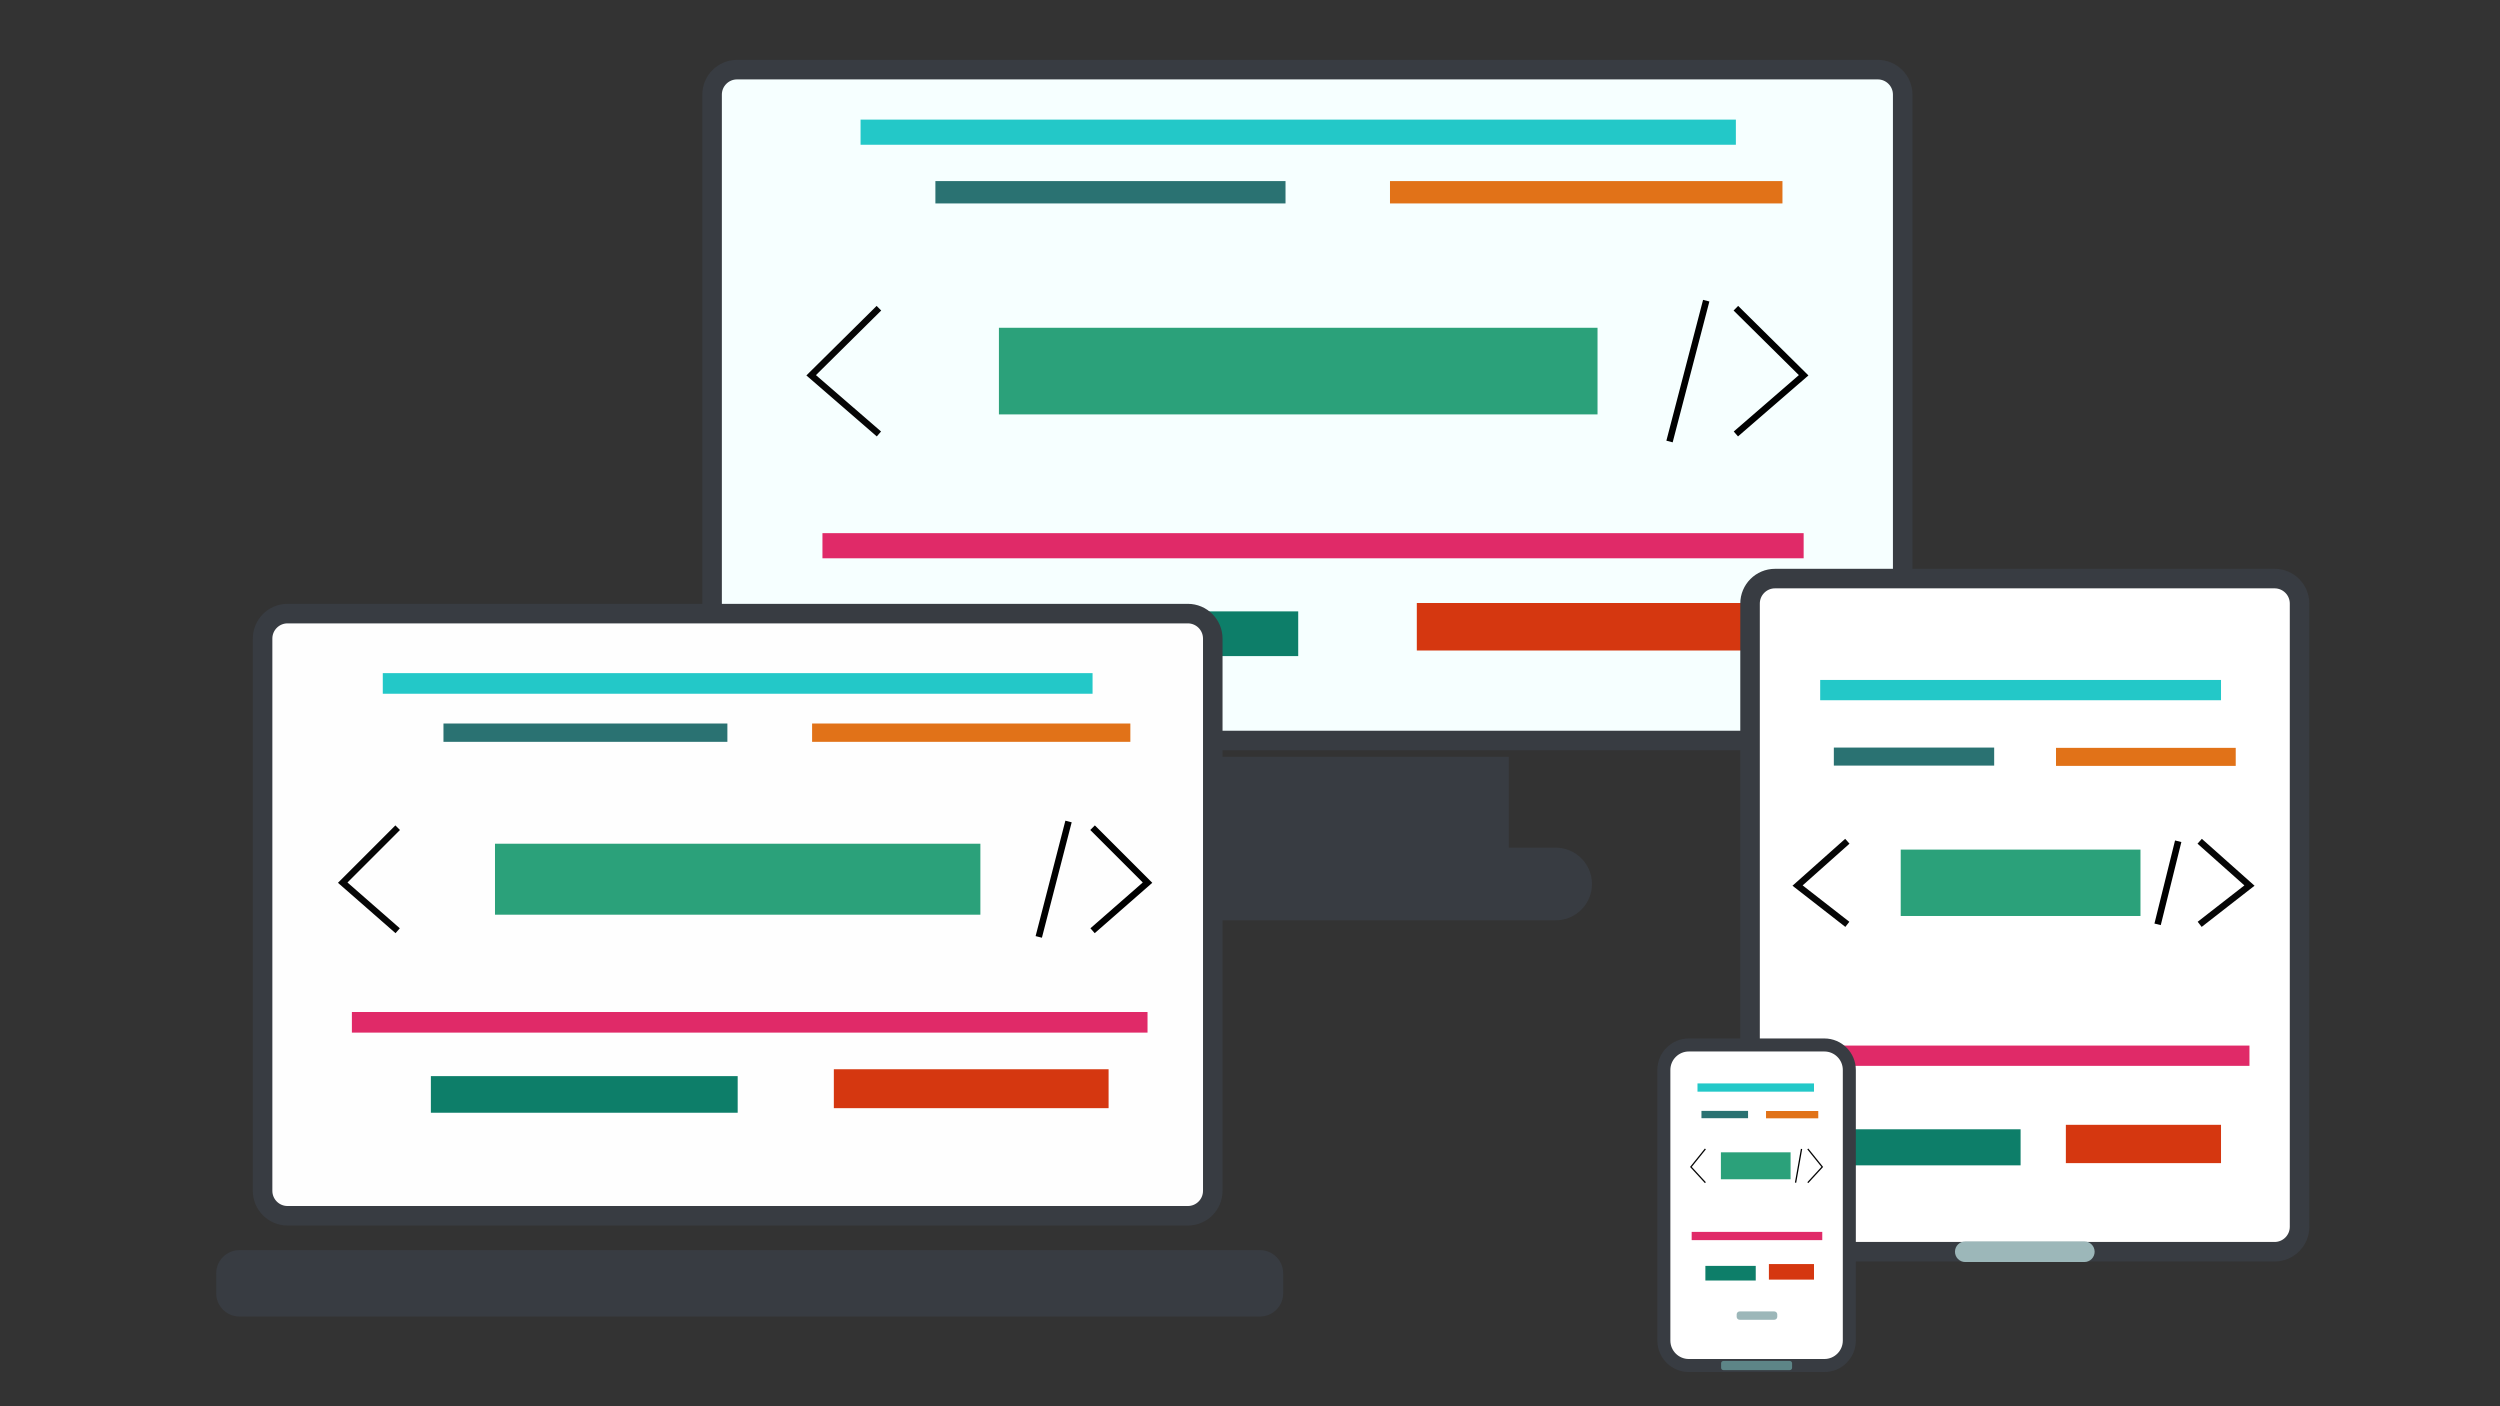 <?xml version="1.0" encoding="UTF-8" standalone="no"?>
<!DOCTYPE svg PUBLIC "-//W3C//DTD SVG 1.1//EN" "http://www.w3.org/Graphics/SVG/1.1/DTD/svg11.dtd">
<svg version="1.1" xmlns="http://www.w3.org/2000/svg" xmlns:xlink="http://www.w3.org/1999/xlink" preserveAspectRatio="xMidYMid meet" viewBox="0 0 1920 1080" width="1920" height="1080"><rect x="0" y="0" width="1920" height="1080" fill="#333333" stroke="none"/><defs><path d="M1442.09 53.48C1452.68 53.48 1461.27 62.07 1461.27 72.66C1461.27 171.87 1461.27 450.31 1461.27 549.52C1461.27 560.11 1452.68 568.7 1442.09 568.7C1263.05 568.7 745.11 568.7 566.07 568.7C555.48 568.7 546.89 560.11 546.89 549.52C546.89 450.31 546.89 171.87 546.89 72.66C546.89 62.07 555.48 53.48 566.07 53.48C745.11 53.48 1263.05 53.48 1442.09 53.48Z" id="alQ96saX4"></path><path d="M660.91 91.86L1333.15 91.86L1333.15 111.17L660.91 111.17L660.91 91.86Z" id="d3cVAcBITp"></path><path d="M718.38 139.07L987.28 139.07L987.28 156.24L718.38 156.24L718.38 139.07Z" id="grUmDSxnM"></path><path d="M1067.51 139.07L1368.93 139.07L1368.93 156.24L1067.51 156.24L1067.51 139.07Z" id="d1d7l6FiTT"></path><path d="M767.17 251.73L1226.9 251.73L1226.9 318.26L767.17 318.26L767.17 251.73Z" id="a14cbwHcz7"></path><path d="M1088.11 463.11L1348.33 463.11L1348.33 499.59L1088.11 499.59L1088.11 463.11Z" id="cVxPKDkFZ"></path><path d="M706.45 469.54L997.03 469.54L997.03 503.88L706.45 503.88L706.45 469.54Z" id="a2yIf2A0G7"></path><path d="" id="jg5QMWbX9"></path><path d="M675.01 333.28L622.97 288.21L675.01 236.71" id="bfvDryeov"></path><path d="M1333.15 333.28L1385.2 288.21L1333.15 236.71" id="crgfqlQ88"></path><path d="M1310.38 230.91L1282.19 339.08" id="c1e84WQzGo"></path><path d="M631.64 409.46L1385.2 409.46L1385.2 428.77L631.64 428.77L631.64 409.46Z" id="b2yAqLGKuj"></path><path d="M842.53 581.25L1158.72 581.25L1158.72 678.9L842.53 678.9L842.53 581.25Z" id="e3jwSR2Irp"></path><path d="M1194.73 651C1210.14 651 1222.63 663.49 1222.63 678.9C1222.63 684.48 1222.63 673.32 1222.63 678.9C1222.63 694.31 1210.14 706.8 1194.73 706.8C1112.89 706.8 895.27 706.8 813.43 706.8C798.03 706.8 785.53 694.31 785.53 678.9C785.53 673.32 785.53 684.48 785.53 678.9C785.53 663.49 798.03 651 813.43 651C895.27 651 1112.89 651 1194.73 651Z" id="cCEdqyQuf"></path><path d="M912.23 471.25C922.82 471.25 931.41 479.84 931.41 490.44C931.41 579.09 931.41 825.88 931.41 914.54C931.41 925.13 922.82 933.72 912.23 933.72C770.12 933.72 362.96 933.72 220.85 933.72C210.25 933.72 201.67 925.13 201.67 914.54C201.67 825.88 201.67 579.09 201.67 490.44C201.67 479.84 210.25 471.25 220.85 471.25C362.96 471.25 770.12 471.25 912.23 471.25Z" id="a1y54AVaQR"></path><path d="M293.98 516.97L839.09 516.97L839.09 532.8L293.98 532.8L293.98 516.97Z" id="b4Cmx4wvq2"></path><path d="M340.58 555.66L558.63 555.66L558.63 569.73L340.58 569.73L340.58 555.66Z" id="a4EtNYGgYT"></path><path d="M623.69 555.66L868.11 555.66L868.11 569.73L623.69 569.73L623.69 555.66Z" id="a2ghUq1d23"></path><path d="M380.15 647.98L752.93 647.98L752.93 702.49L380.15 702.49L380.15 647.98Z" id="c4WLnaCypI"></path><path d="M640.39 821.18L851.4 821.18L851.4 851.07L640.39 851.07L640.39 821.18Z" id="cdbTKJWUv"></path><path d="M330.91 826.46L566.54 826.46L566.54 854.59L330.91 854.59L330.91 826.46Z" id="dQvuLaYQd"></path><path d="" id="c26T7cwOcE"></path><path d="M305.41 714.8L263.21 677.87L305.41 635.67" id="cu8fDIRJv"></path><path d="M839.09 714.8L881.3 677.87L839.09 635.67" id="h4mLKeH5oh"></path><path d="M820.63 630.91L797.77 719.55" id="b1GmZFERda"></path><path d="M270.25 777.22L881.3 777.22L881.3 793.05L270.25 793.05L270.25 777.22Z" id="b3no8R8XP"></path><path d="M967.64 960.1C977.49 960.1 985.48 968.08 985.48 977.94C985.48 984.57 985.48 986.62 985.48 993.25C985.48 1003.1 977.49 1011.09 967.64 1011.09C807.32 1011.09 344.22 1011.09 183.9 1011.09C174.05 1011.09 166.06 1003.1 166.06 993.25C166.06 986.62 166.06 984.57 166.06 977.94C166.06 968.08 174.05 960.1 183.9 960.1C344.22 960.1 807.32 960.1 967.64 960.1Z" id="cDsO3CCSn"></path><path d="M1746.88 444.35C1757.47 444.35 1766.06 452.94 1766.06 463.53C1766.06 563.09 1766.06 842.59 1766.06 942.15C1766.06 952.74 1757.47 961.33 1746.88 961.33C1666.31 961.33 1443.79 961.33 1363.22 961.33C1352.63 961.33 1344.04 952.74 1344.04 942.15C1344.04 842.59 1344.04 563.09 1344.04 463.53C1344.04 452.94 1352.63 444.35 1363.22 444.35C1443.79 444.35 1666.31 444.35 1746.88 444.35Z" id="cBAzDRwLK"></path><path d="M1397.9 522.2L1705.74 522.2L1705.74 537.78L1397.9 537.78L1397.9 522.2Z" id="ennxfioG2"></path><path d="M1408.39 574.13L1531.53 574.13L1531.53 587.98L1408.39 587.98L1408.39 574.13Z" id="a6cAK03W3"></path><path d="M1579.01 574.35L1717.04 574.35L1717.04 588.2L1579.01 588.2L1579.01 574.35Z" id="cBOjulCFR"></path><path d="M1459.75 652.49L1643.89 652.49L1643.89 703.48L1459.75 703.48L1459.75 652.49Z" id="a1jFBaYElO"></path><path d="M1586.58 863.86L1705.74 863.86L1705.74 893.28L1586.58 893.28L1586.58 863.86Z" id="aWAC2jeXH"></path><path d="M1418.76 867.29L1551.82 867.29L1551.82 894.99L1418.76 894.99L1418.76 867.29Z" id="e1a2EI7Yr"></path><path d="" id="exxd7ln1"></path><path d="M1418.76 709.89L1380.53 680.11L1418.76 646.08" id="b2L0D8rHLw"></path><path d="M1382.51 803L1727.59 803L1727.59 818.58L1382.51 818.58L1382.51 803Z" id="k4v7acOsb6"></path><path d="M1600.77 953.41C1605.14 953.41 1608.68 956.96 1608.68 961.33C1608.68 962.91 1608.68 959.75 1608.68 961.33C1608.68 965.7 1605.14 969.24 1600.77 969.24C1580.9 969.24 1529.2 969.24 1509.33 969.24C1504.96 969.24 1501.42 965.7 1501.42 961.33C1501.42 959.75 1501.42 962.91 1501.42 961.33C1501.42 956.96 1504.96 953.41 1509.33 953.41C1529.2 953.41 1580.9 953.41 1600.77 953.41Z" id="a1dOC8CFqS"></path><path d="M1689.35 709.89L1727.59 680.11L1689.35 646.08" id="bo8zPhPBG"></path><path d="M1672.86 646.08L1657.04 709.89" id="f1aMuIGdhx"></path><path d="M1401.1 802.54C1411.69 802.54 1420.28 811.13 1420.28 821.72C1420.28 867.12 1420.28 984.14 1420.28 1029.54C1420.28 1040.13 1411.69 1048.72 1401.1 1048.72C1376.45 1048.72 1321.68 1048.72 1297.03 1048.72C1286.43 1048.72 1277.84 1040.13 1277.84 1029.54C1277.84 984.14 1277.84 867.12 1277.84 821.72C1277.84 811.13 1286.43 802.54 1297.03 802.54C1321.68 802.54 1376.45 802.54 1401.1 802.54Z" id="bvfxwMgIQ"></path><path d="M1374.56 1045.21C1375.53 1045.21 1376.32 1045.99 1376.32 1046.96C1376.32 1048.02 1376.32 1049.43 1376.32 1050.48C1376.32 1051.45 1375.53 1052.24 1374.56 1052.24C1364.01 1052.24 1334.11 1052.24 1323.56 1052.24C1322.59 1052.24 1321.81 1051.45 1321.81 1050.48C1321.81 1049.43 1321.81 1048.02 1321.81 1046.96C1321.81 1045.99 1322.59 1045.21 1323.56 1045.21C1334.11 1045.21 1364.01 1045.21 1374.56 1045.21Z" id="b2COrmKML4"></path><path d="M1303.67 832.07L1393.15 832.07L1393.15 838.4L1303.67 838.4L1303.67 832.07Z" id="ctOLgpfaQ"></path><path d="M1306.72 853.16L1342.51 853.16L1342.51 858.78L1306.72 858.78L1306.72 853.16Z" id="b1bJhzXqrs"></path><path d="M1356.31 853.25L1396.43 853.25L1396.43 858.87L1356.31 858.87L1356.31 853.25Z" id="a3c2oZ6rC"></path><path d="M1321.65 884.98L1375.17 884.98L1375.17 905.68L1321.65 905.68L1321.65 884.98Z" id="a2VdOm30x"></path><path d="M1358.51 970.8L1393.15 970.8L1393.15 982.75L1358.51 982.75L1358.51 970.8Z" id="aQIQ6O855"></path><path d="M1309.73 972.2L1348.41 972.2L1348.41 983.44L1309.73 983.44L1309.73 972.2Z" id="e99ohJTRh"></path><path d="" id="k35viUTrZ"></path><path d="M1309.73 908.28L1298.62 896.19L1309.73 882.38" id="b3prKhyiDO"></path><path d="M1299.2 946.09L1399.5 946.09L1399.5 952.42L1299.2 952.42L1299.2 946.09Z" id="b2kkpZMlUD"></path><path d="M1362.64 1007.17C1363.91 1007.17 1364.94 1008.2 1364.94 1009.47C1364.94 1010.29 1364.94 1010.47 1364.94 1011.29C1364.94 1012.56 1363.91 1013.59 1362.64 1013.59C1356.86 1013.59 1341.84 1013.59 1336.06 1013.59C1334.79 1013.59 1333.76 1012.56 1333.76 1011.29C1333.76 1010.47 1333.76 1010.29 1333.76 1009.47C1333.76 1008.2 1334.79 1007.17 1336.06 1007.17C1341.84 1007.17 1356.86 1007.17 1362.64 1007.17Z" id="b2T9z7froC"></path><path d="M1388.39 908.28L1399.5 896.19L1388.39 882.38" id="b9tAWhFW2"></path><path d="M1383.59 882.38L1378.99 908.28" id="i10GGPGsjn"></path></defs><g><g><g><g><use xlink:href="#alQ96saX4" opacity="1" fill="#f6ffff" fill-opacity="1"></use><g><use xlink:href="#alQ96saX4" opacity="1" fill-opacity="0" stroke="#383c42" stroke-width="15" stroke-opacity="1"></use></g></g><g><g><use xlink:href="#d3cVAcBITp" opacity="1" fill="#23c8c8" fill-opacity="1"></use></g><g><use xlink:href="#grUmDSxnM" opacity="1" fill="#2a7272" fill-opacity="1"></use></g><g><use xlink:href="#d1d7l6FiTT" opacity="1" fill="#e17218" fill-opacity="1"></use></g><g><use xlink:href="#a14cbwHcz7" opacity="1" fill="#2ba17a" fill-opacity="1"></use></g><g><use xlink:href="#cVxPKDkFZ" opacity="1" fill="#d53710" fill-opacity="1"></use></g><g><use xlink:href="#a2yIf2A0G7" opacity="1" fill="#0d7e69" fill-opacity="1"></use></g><g><g><use xlink:href="#jg5QMWbX9" opacity="1" fill-opacity="0" stroke="#439090" stroke-width="15" stroke-opacity="1"></use></g></g><g><g><use xlink:href="#bfvDryeov" opacity="1" fill-opacity="0" stroke="#060606" stroke-width="5" stroke-opacity="1"></use></g></g><g><g><use xlink:href="#crgfqlQ88" opacity="1" fill-opacity="0" stroke="#000000" stroke-width="5" stroke-opacity="1"></use></g></g><g><g><use xlink:href="#c1e84WQzGo" opacity="1" fill-opacity="0" stroke="#000000" stroke-width="5" stroke-opacity="1"></use></g></g><g><use xlink:href="#b2yAqLGKuj" opacity="1" fill="#e02a68" fill-opacity="1"></use></g></g><g><use xlink:href="#e3jwSR2Irp" opacity="1" fill="#383c42" fill-opacity="1"></use></g><g><use xlink:href="#cCEdqyQuf" opacity="1" fill="#383c42" fill-opacity="1"></use></g></g><g><g><use xlink:href="#a1y54AVaQR" opacity="1" fill="#fefefe" fill-opacity="1"></use><g><use xlink:href="#a1y54AVaQR" opacity="1" fill-opacity="0" stroke="#383c42" stroke-width="15" stroke-opacity="1"></use></g></g><g><g><g><use xlink:href="#b4Cmx4wvq2" opacity="1" fill="#23c8c8" fill-opacity="1"></use></g><g><use xlink:href="#a4EtNYGgYT" opacity="1" fill="#2a7272" fill-opacity="1"></use></g><g><use xlink:href="#a2ghUq1d23" opacity="1" fill="#e17218" fill-opacity="1"></use></g><g><use xlink:href="#c4WLnaCypI" opacity="1" fill="#2ba17a" fill-opacity="1"></use></g><g><use xlink:href="#cdbTKJWUv" opacity="1" fill="#d53710" fill-opacity="1"></use></g><g><use xlink:href="#dQvuLaYQd" opacity="1" fill="#0d7e69" fill-opacity="1"></use></g><g><g><use xlink:href="#c26T7cwOcE" opacity="1" fill-opacity="0" stroke="#439090" stroke-width="15" stroke-opacity="1"></use></g></g><g><g><use xlink:href="#cu8fDIRJv" opacity="1" fill-opacity="0" stroke="#060606" stroke-width="5" stroke-opacity="1"></use></g></g><g><g><use xlink:href="#h4mLKeH5oh" opacity="1" fill-opacity="0" stroke="#000000" stroke-width="5" stroke-opacity="1"></use></g></g><g><g><use xlink:href="#b1GmZFERda" opacity="1" fill-opacity="0" stroke="#000000" stroke-width="5" stroke-opacity="1"></use></g></g><g><use xlink:href="#b3no8R8XP" opacity="1" fill="#e02a68" fill-opacity="1"></use></g></g><g><use xlink:href="#cDsO3CCSn" opacity="1" fill="#383c42" fill-opacity="1"></use></g></g></g><g><g><use xlink:href="#cBAzDRwLK" opacity="1" fill="#ffffff" fill-opacity="1"></use><g><use xlink:href="#cBAzDRwLK" opacity="1" fill-opacity="0" stroke="#383c42" stroke-width="15" stroke-opacity="1"></use></g></g><g><g><use xlink:href="#ennxfioG2" opacity="1" fill="#23c8c8" fill-opacity="1"></use></g><g><use xlink:href="#a6cAK03W3" opacity="1" fill="#2a7272" fill-opacity="1"></use></g><g><use xlink:href="#cBOjulCFR" opacity="1" fill="#e17218" fill-opacity="1"></use></g><g><use xlink:href="#a1jFBaYElO" opacity="1" fill="#2ba17a" fill-opacity="1"></use></g><g><use xlink:href="#aWAC2jeXH" opacity="1" fill="#d53710" fill-opacity="1"></use></g><g><use xlink:href="#e1a2EI7Yr" opacity="1" fill="#0d7e69" fill-opacity="1"></use></g><g><g><use xlink:href="#exxd7ln1" opacity="1" fill-opacity="0" stroke="#439090" stroke-width="15" stroke-opacity="1"></use></g></g><g><g><use xlink:href="#b2L0D8rHLw" opacity="1" fill-opacity="0" stroke="#060606" stroke-width="5" stroke-opacity="1"></use></g></g><g><use xlink:href="#k4v7acOsb6" opacity="1" fill="#e02a68" fill-opacity="1"></use></g><g><use xlink:href="#a1dOC8CFqS" opacity="1" fill="#9cb7b9" fill-opacity="1"></use></g><g><g><use xlink:href="#bo8zPhPBG" opacity="1" fill-opacity="0" stroke="#060606" stroke-width="5" stroke-opacity="1"></use></g></g><g><g><use xlink:href="#f1aMuIGdhx" opacity="1" fill-opacity="0" stroke="#000000" stroke-width="5" stroke-opacity="1"></use></g></g></g></g><g><g><use xlink:href="#bvfxwMgIQ" opacity="1" fill="#ffffff" fill-opacity="1"></use><g><use xlink:href="#bvfxwMgIQ" opacity="1" fill-opacity="0" stroke="#383c42" stroke-width="10" stroke-opacity="1"></use></g></g><g><use xlink:href="#b2COrmKML4" opacity="1" fill="#5d8587" fill-opacity="1"></use></g><g><use xlink:href="#ctOLgpfaQ" opacity="1" fill="#23c8c8" fill-opacity="1"></use></g><g><use xlink:href="#b1bJhzXqrs" opacity="1" fill="#2a7272" fill-opacity="1"></use></g><g><use xlink:href="#a3c2oZ6rC" opacity="1" fill="#e17218" fill-opacity="1"></use></g><g><use xlink:href="#a2VdOm30x" opacity="1" fill="#2ba17a" fill-opacity="1"></use></g><g><use xlink:href="#aQIQ6O855" opacity="1" fill="#d53710" fill-opacity="1"></use></g><g><use xlink:href="#e99ohJTRh" opacity="1" fill="#0d7e69" fill-opacity="1"></use></g><g><g><use xlink:href="#k35viUTrZ" opacity="1" fill-opacity="0" stroke="#439090" stroke-width="15" stroke-opacity="1"></use></g></g><g><g><use xlink:href="#b3prKhyiDO" opacity="1" fill-opacity="0" stroke="#060606" stroke-width="1" stroke-opacity="1"></use></g></g><g><use xlink:href="#b2kkpZMlUD" opacity="1" fill="#e02a68" fill-opacity="1"></use></g><g><use xlink:href="#b2T9z7froC" opacity="1" fill="#9cb7b9" fill-opacity="1"></use></g><g><g><use xlink:href="#b9tAWhFW2" opacity="1" fill-opacity="0" stroke="#060606" stroke-width="1" stroke-opacity="1"></use></g></g><g><g><use xlink:href="#i10GGPGsjn" opacity="1" fill-opacity="0" stroke="#000000" stroke-width="1" stroke-opacity="1"></use></g></g></g></g></g></svg>